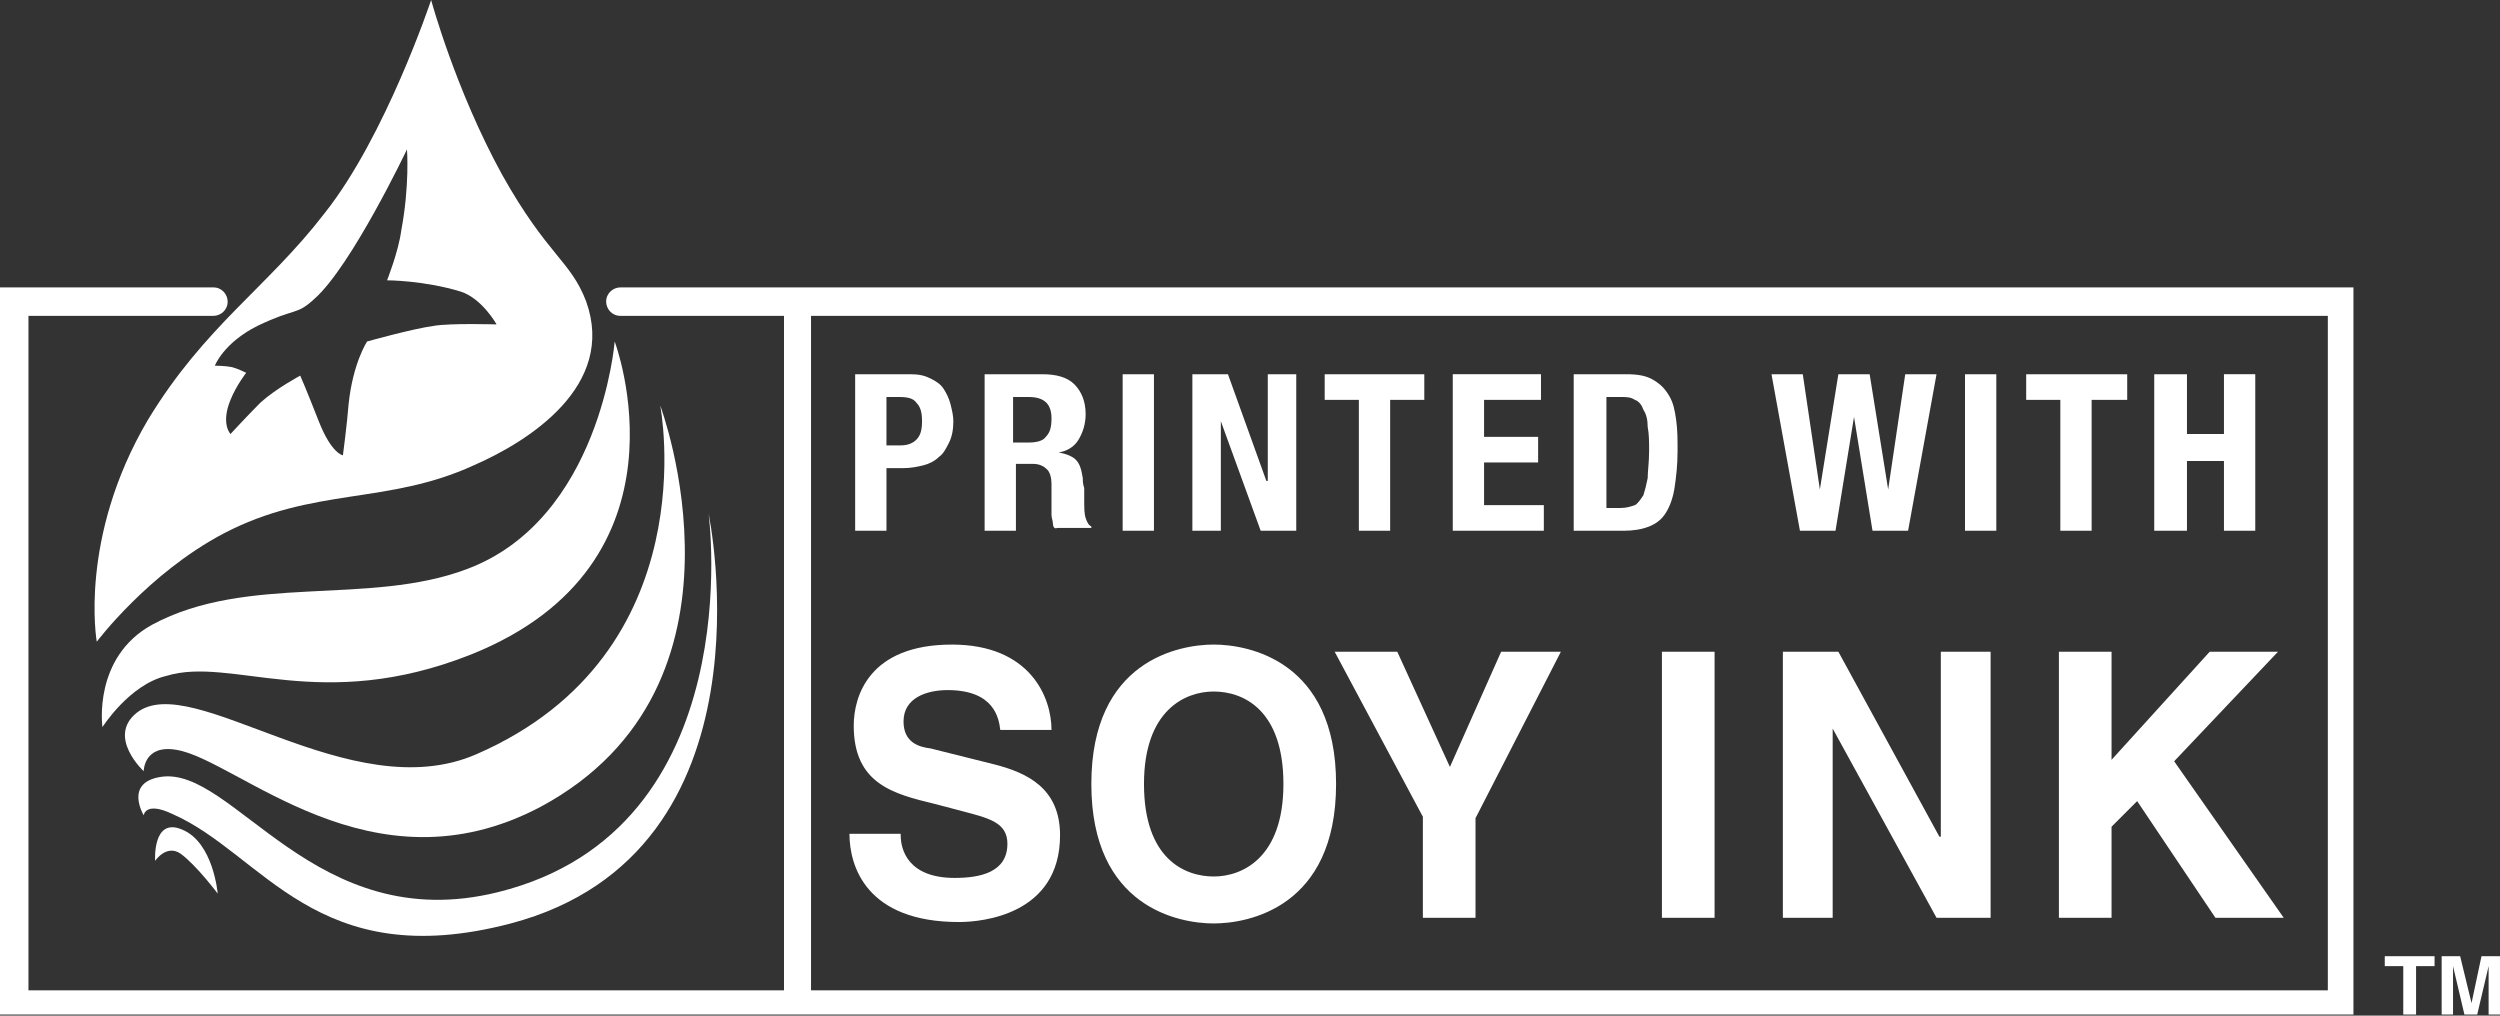 <svg xmlns="http://www.w3.org/2000/svg" width="160" height="65" fill="none" viewBox="0 0 160 65">
    <rect x="0" y="0" width="160" height="65" fill="#333333" stroke="none"/>
    <path fill="#fff" d="M37.52 19.306c-1.003-2.641-2.46-2.914-5.374-8.105C29.141 5.737 27.593 0 27.593 0s-2.914 8.742-6.83 13.66c-3.642 4.735-7.65 7.194-11.292 13.204C5.01 34.422 6.193 41.07 6.193 41.07s3.278-4.371 8.105-6.92c5.737-3.006 10.472-1.822 16.027-4.372 3.552-1.548 9.107-5.1 7.194-10.472zm-9.745 1.548c-1.366.182-4.28 1.001-4.28 1.001s-.91 1.366-1.184 4.007c-.09 1.184-.364 3.279-.364 3.279s-.728-.091-1.548-2.186c-.82-2.094-1.184-2.914-1.184-2.914s-1.548.82-2.55 1.73c-.82.82-1.912 2.004-1.912 2.004s-.637-.638 0-2.186c.364-.91 1.002-1.73 1.002-1.73s-.547-.273-.91-.364c-.456-.091-1.094-.091-1.094-.091s.547-1.457 2.732-2.55c2.46-1.184 2.46-.638 3.643-1.73 2.368-2.095 5.92-9.562 5.92-9.562s.181 2.276-.365 5.19c-.182 1.366-.91 3.188-.91 3.188s2.367 0 4.735.728c1.366.456 2.276 2.095 2.276 2.095s-2.914-.091-4.007.09z"/>
    <path fill="#fff" d="M6.557 46.534s-.637-4.462 3.188-6.557c6.101-3.278 13.842-1.184 20.125-3.551 8.56-3.188 9.47-14.57 9.47-14.57s5.373 14.205-9.197 20.033c-9.653 3.825-15.299.091-19.488 1.366-2.367.547-4.098 3.279-4.098 3.279z"/>
    <path fill="#fff" d="M42.254 25.953s3.096 15.845-11.747 22.31c-8.105 3.552-18.213-5.463-21.765-2.64-1.912 1.548.455 3.733.455 3.733s0-1.73 2.095-1.366c3.916.638 12.476 9.38 23.312 3.643 14.389-7.74 7.65-25.68 7.65-25.68z"/>
    <path fill="#fff" d="M45.35 32.874s2.733 20.216-13.477 24.223c-11.747 2.914-16.938-8.105-21.582-7.376-2.368.364-1.093 2.458-1.093 2.458s.091-.91 1.822-.09c5.828 2.55 9.197 10.29 21.673 7.011C49.904 54.547 45.35 32.874 45.35 32.874z"/>
    <path fill="#fff" d="M13.933 57.19s-.273-3.278-2.276-4.097c-1.913-.82-1.73 2.003-1.73 2.003s.728-1.092 1.639-.455c1.001.729 2.367 2.55 2.367 2.55zM57.645 28.504c.364 0 .728-.09 1.001-.364.273-.273.364-.637.364-1.184 0-.546-.09-.91-.364-1.183-.182-.274-.546-.365-1.093-.365h-.82v3.096h.912zm.637-4.553c.546 0 .91.091 1.275.273.364.183.637.365.82.638.182.273.364.637.455 1.002.09.364.182.728.182 1.092 0 .547-.091 1.002-.273 1.366-.182.364-.364.729-.638.91-.273.274-.637.456-1.001.547-.365.091-.82.182-1.275.182h-1.093v4.007H54.73V23.951h3.552zM65.839 28.322c.455 0 .91-.09 1.092-.364.274-.273.365-.637.365-1.184 0-.91-.456-1.366-1.457-1.366h-1.002v2.914h1.002zm.91-4.37c.82 0 1.548.181 2.004.637.455.455.728 1.092.728 1.912 0 .637-.182 1.184-.455 1.64-.273.455-.729.728-1.275.819.546.09.91.273 1.093.455.273.273.364.637.455 1.184 0 .182 0 .364.091.637v.729c0 .546 0 .91.091 1.184.091.273.182.455.365.546v.091H67.66c-.182.091-.273-.09-.273-.273 0-.182-.091-.364-.091-.546v-2.004c0-.364-.091-.728-.274-.91-.182-.183-.455-.365-.91-.365h-1.093v4.28h-2.003V23.951h3.733zM71.85 23.951h2.003v10.017H71.85V23.951zM81.048 30.781h.09v-6.83h1.822v10.017h-2.276l-2.55-7.012v7.012h-1.822V23.951h2.277l2.459 6.83zM91.156 25.59H88.97v8.378h-2.003V25.59H84.78v-1.639h6.375v1.64zM98.623 25.59H94.98v2.368h3.46v1.64h-3.46v2.731h3.825v1.64h-5.828V23.95h5.646v1.64zM103.722 32.511c.364 0 .637-.09.911-.182.182-.091.364-.364.546-.637.091-.274.182-.638.273-1.093 0-.456.091-1.002.091-1.73 0-.547 0-1.093-.091-1.548 0-.456-.091-.82-.273-1.093-.091-.273-.273-.547-.546-.638-.274-.182-.547-.182-.911-.182h-.911v7.103h.911zm.364-8.56c.729 0 1.275.091 1.73.364.456.274.729.547 1.002 1.002.273.456.364.91.455 1.548.091.638.091 1.275.091 2.004 0 .91-.091 1.639-.182 2.276-.091.638-.273 1.184-.546 1.64-.273.455-.637.728-1.093.91-.455.182-1.002.273-1.639.273h-3.187V23.951h3.369zM115.378 23.951l1.093 7.376 1.184-7.376h2.003l1.184 7.376 1.093-7.376h2.003l-1.821 10.017h-2.276l-1.184-7.285-1.184 7.285h-2.277l-1.821-10.017h2.003zM125.76 23.951h2.003v10.017h-2.003V23.951zM136.141 25.59h-2.276v8.378h-2.004V25.59h-2.185v-1.639h6.465v1.64zM139.966 23.951v3.825h2.367V23.95h2.004v10.017h-2.004v-4.462h-2.367v4.462h-2.095V23.951h2.095zM57.644 53.455c0 .91.455 2.732 3.46 2.732 1.64 0 3.37-.364 3.37-2.186 0-1.366-1.185-1.639-2.915-2.094l-1.73-.456c-2.64-.637-5.19-1.275-5.19-5.008 0-1.912 1.001-5.19 6.283-5.19 5.008 0 6.374 3.369 6.374 5.463h-3.278c-.091-.729-.364-2.55-3.37-2.55-1.274 0-2.822.456-2.822 2.004 0 1.366 1.001 1.639 1.73 1.73l4.007 1.002c2.185.546 4.28 1.548 4.28 4.553 0 5.1-5.009 5.555-6.466 5.555-5.919 0-7.012-3.552-7.012-5.646h3.279v.09zM77.677 56.096c1.822 0 4.462-1.184 4.462-5.92 0-4.735-2.55-5.919-4.462-5.919-1.821 0-4.462 1.184-4.462 5.92 0 4.826 2.641 5.919 4.462 5.919zm0-14.844c2.186 0 7.832 1.002 7.832 8.924 0 7.923-5.646 8.925-7.832 8.925-2.185 0-7.831-1.002-7.831-8.925 0-7.922 5.646-8.924 7.831-8.924zM94.433 58.738h-3.369v-6.465l-5.646-10.564h4.007l3.37 7.376 3.278-7.376h3.824l-5.464 10.654v6.375zM109.733 58.738h-3.37V41.709h3.37v17.029zM124.212 41.709h3.187v17.029h-3.461l-6.647-12.111v12.111h-3.187V41.709h3.551l6.466 11.838h.091V41.71zM135.139 58.738h-3.369V41.709h3.369v6.92l6.283-6.92h4.371l-6.647 7.012 7.012 10.017h-4.371l-5.009-7.467-1.639 1.639v5.828zM153.809 64.929v-3.096h-1.184v-.638h3.187v.638h-1.184v3.096h-.819zM159.271 64.929v-3.096l-.729 3.096h-.819l-.729-3.096v3.096h-.728v-3.734h1.183l.729 3.005.637-3.005h1.184v3.734h-.728z"/>
    <path fill="#fff" d="M149.801 18.394H39.704c-.455 0-.91.364-.91.91 0 .456.364.911.91.911h109.277V63.38H1.821V20.215H13.66c.455 0 .91-.364.91-.91 0-.456-.364-.911-.91-.911H0v46.534h150.62V18.394h-.819z"/>
    <path fill="#fff" d="M50.176 19.305V64.11h1.73V19.305h-1.73z"/>
</svg>
